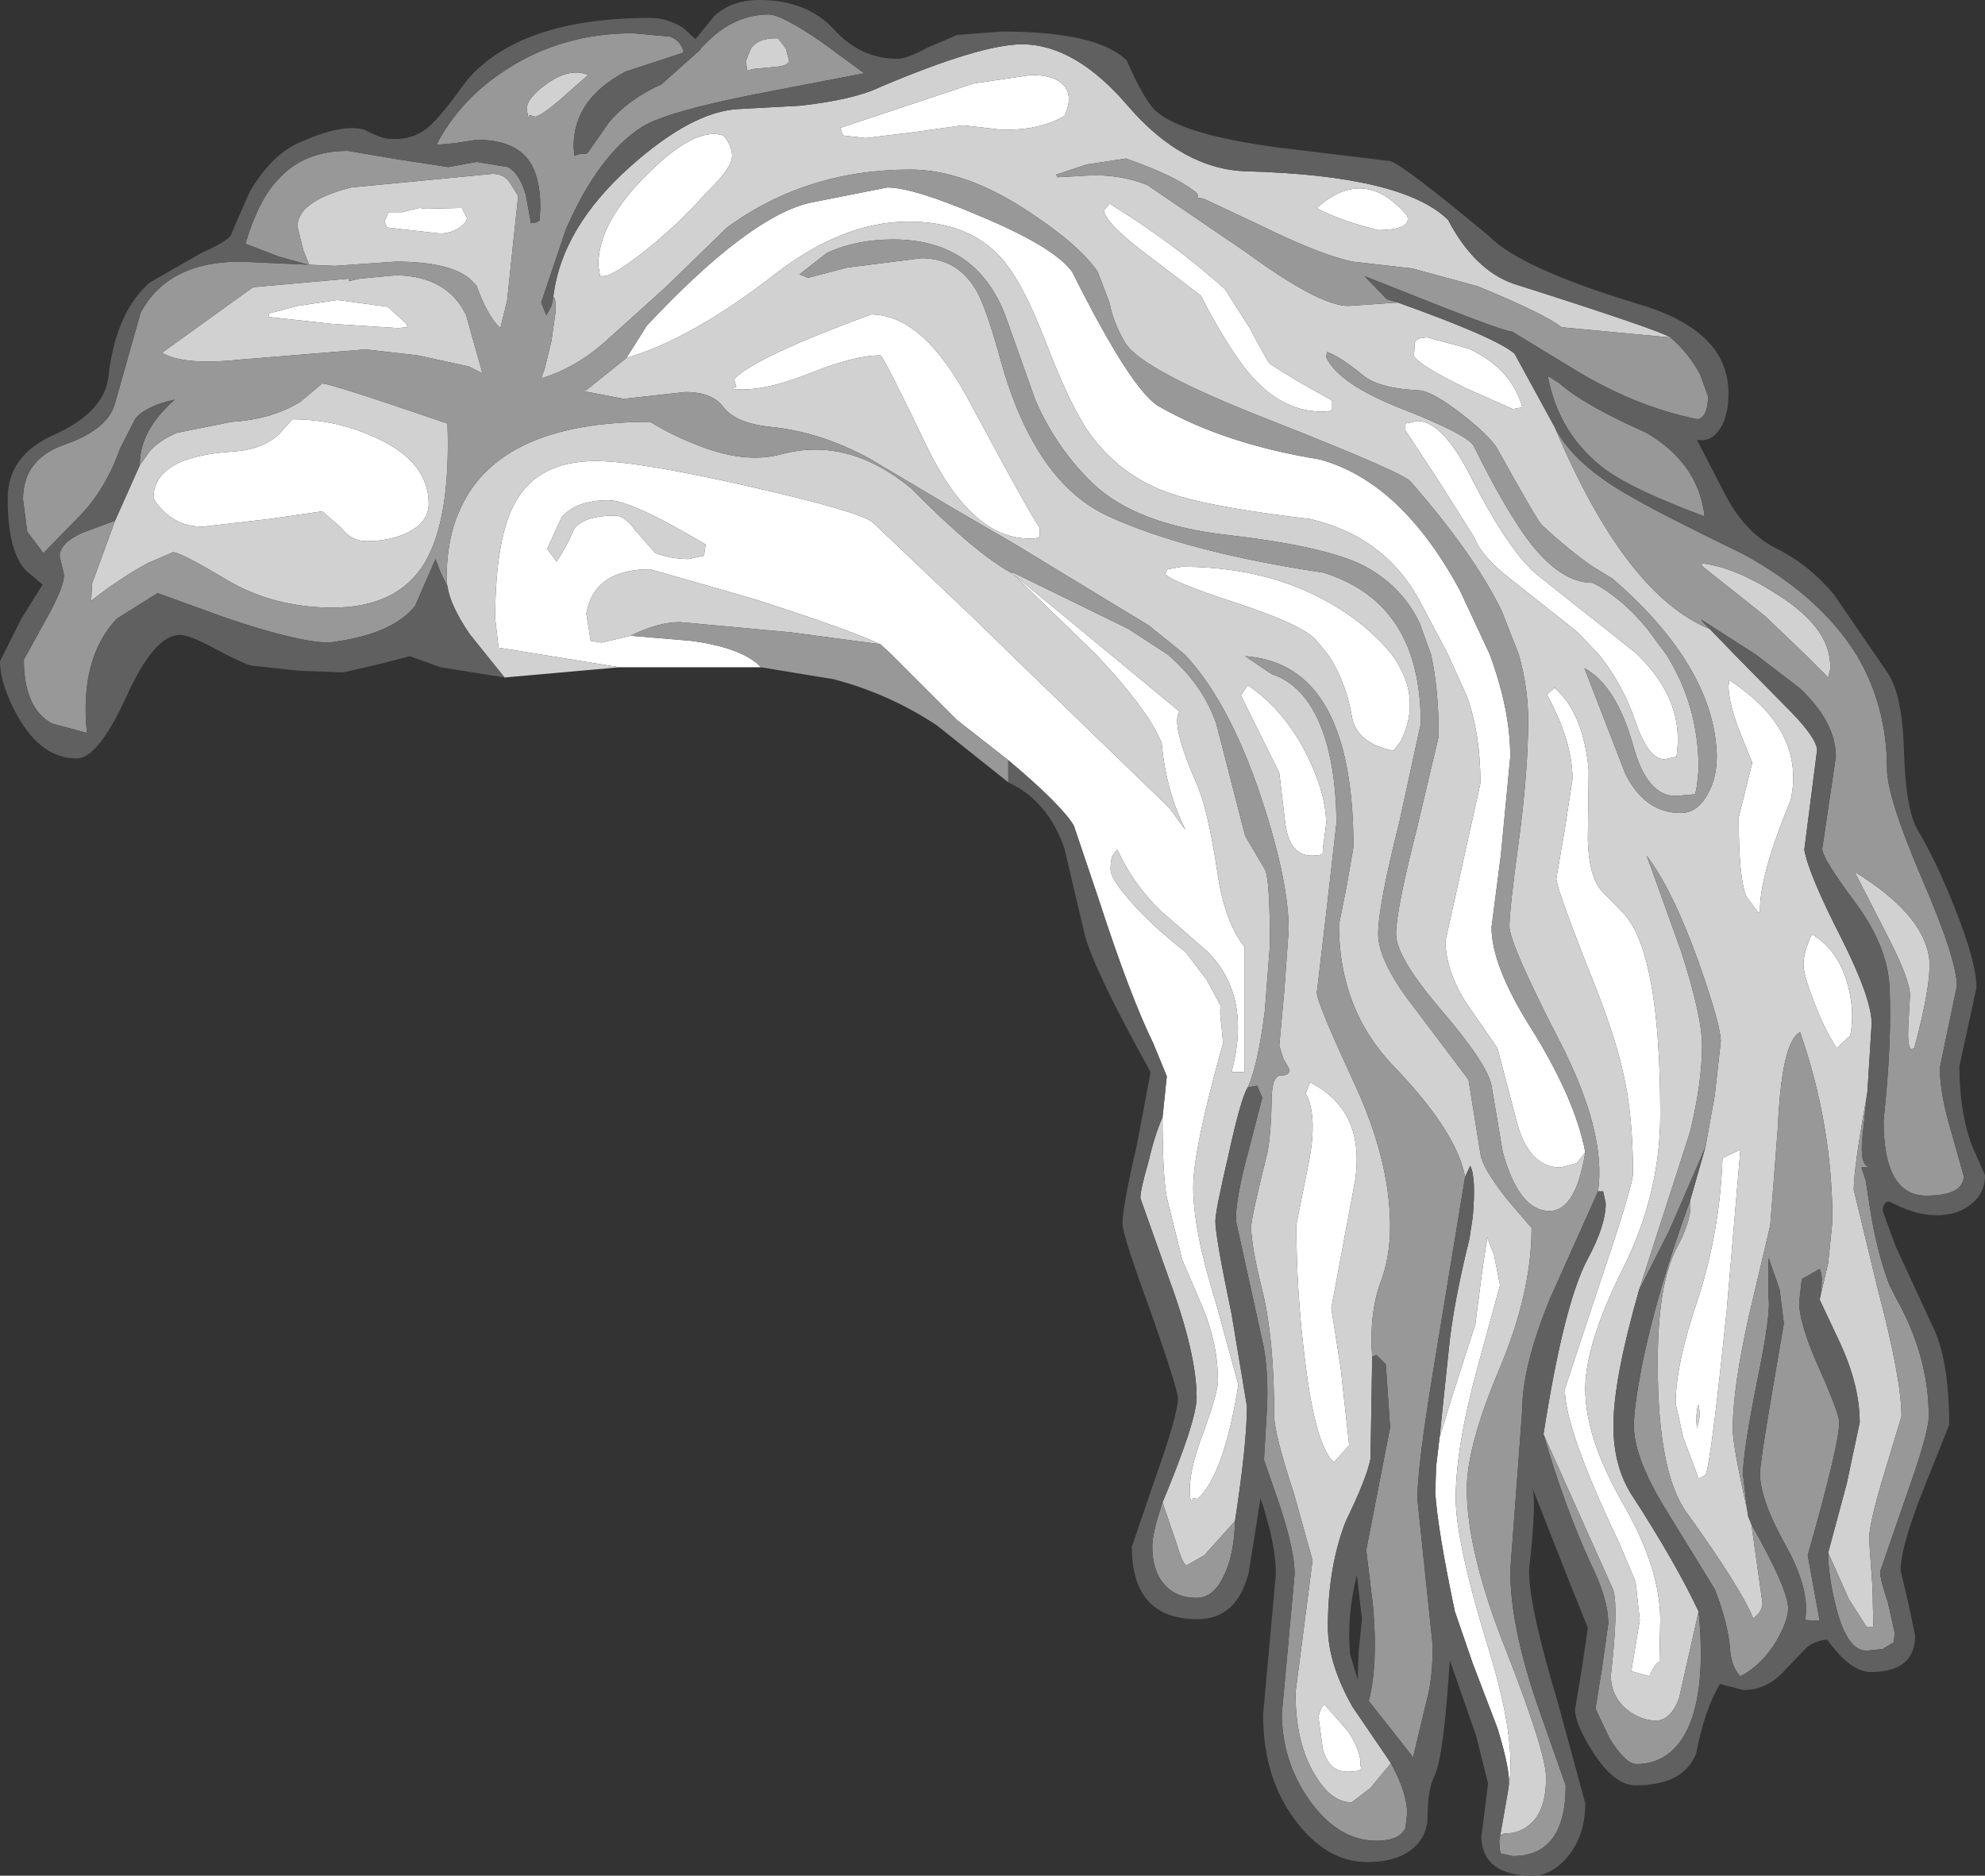 <?xml version="1.0" encoding="UTF-8" standalone="no"?>
<svg xmlns:ffdec="https://www.free-decompiler.com/flash" xmlns:xlink="http://www.w3.org/1999/xlink" ffdec:objectType="shape" height="110.05px" width="116.45px" xmlns="http://www.w3.org/2000/svg">
  <rect width="100%" height="100%" fill="#333333" stroke="none"/>
  <g transform="matrix(1.0, 0.0, 0.0, 1.0, 58.9, 65.0)">
    <path d="M-14.25 -25.85 L-22.55 -25.85 -29.65 -27.0 -29.85 -28.7 Q-29.85 -33.55 -28.6 -35.65 -27.25 -37.95 -23.95 -37.95 -21.5 -37.95 -14.9 -36.45 -8.5 -35.0 -7.7 -34.35 L-1.8 -28.75 0.4 -26.6 9.7 -17.6 10.65 -16.3 Q9.5 -18.6 9.25 -21.4 8.5 -23.3 5.4 -26.6 L0.5 -31.35 6.25 -26.6 10.3 -23.25 Q9.75 -22.55 11.35 -18.9 11.95 -17.5 12.5 -13.95 12.9 -11.0 14.1 -9.45 L14.1 -2.1 13.35 -2.1 Q14.55 -6.6 11.9 -9.2 L9.2 -11.55 Q7.55 -13.15 6.65 -15.15 L6.4 -14.85 Q6.25 -14.6 6.25 -14.0 6.25 -13.45 7.4 -12.15 8.65 -10.7 10.65 -9.15 L11.9 -7.5 12.7 -6.0 Q12.65 -5.45 12.75 -4.9 L12.85 -3.8 Q11.1 2.45 11.1 4.65 11.1 7.2 12.45 11.5 L13.75 16.25 Q12.9 21.55 11.35 22.95 L11.1 22.9 Q10.9 23.35 10.9 22.35 10.9 21.1 11.75 18.9 12.55 16.65 12.55 16.05 12.55 13.85 11.65 11.7 L10.45 8.9 9.55 5.25 Q9.3 3.95 9.3 0.55 L9.55 -1.85 8.75 -3.8 Q7.4 -6.55 5.55 -12.25 L4.1 -16.55 Q3.4 -17.75 0.25 -20.4 L-2.75 -22.75 -6.6 -26.6 -7.25 -27.2 Q-9.2 -28.1 -14.65 -29.85 L-20.75 -31.6 Q-24.05 -31.6 -24.5 -29.0 L-24.25 -27.4 -23.6 -27.3 -21.9 -27.7 -18.35 -27.4 Q-15.35 -27.0 -14.25 -25.85 M29.6 39.85 Q29.75 39.0 28.95 36.4 L27.5 32.6 26.45 29.55 Q25.45 24.8 25.3 22.6 L25.35 21.05 25.55 19.35 26.3 16.9 27.65 12.7 28.05 9.6 28.35 7.6 28.75 8.65 29.1 10.4 27.8 15.15 Q26.5 19.9 26.5 22.9 26.5 25.45 28.4 31.65 30.1 37.15 29.6 39.85 M-2.4 -57.65 L-5.25 -57.25 -8.1 -56.9 -9.45 -57.05 -9.6 -57.5 -1.8 -60.1 1.6 -60.6 Q2.9 -60.6 3.45 -60.05 4.1 -59.4 3.55 -58.2 2.0 -57.3 -0.25 -57.4 L-2.4 -57.65 M19.25 -41.5 L19.25 -41.0 Q19.25 -40.85 18.65 -40.85 15.9 -40.85 13.8 -43.85 12.7 -45.4 11.55 -47.65 L8.4 -50.05 Q6.0 -51.85 5.85 -52.65 L6.2 -53.05 Q10.0 -50.7 12.95 -48.05 L14.45 -45.7 Q15.45 -43.8 15.6 -43.65 L17.2 -42.65 19.25 -41.5 M23.65 -52.35 Q23.95 -51.5 21.9 -51.5 L20.35 -51.95 Q18.9 -52.45 18.35 -52.8 21.15 -55.3 23.65 -52.35 M30.35 -41.3 L30.4 -41.1 29.85 -41.0 27.15 -42.2 Q24.45 -43.5 24.05 -44.1 L24.1 -44.9 Q24.2 -45.2 24.85 -45.2 L27.25 -44.55 Q29.65 -43.45 30.35 -41.3 M39.5 -21.0 L39.45 -20.6 38.75 -20.45 Q37.8 -20.45 37.05 -22.65 36.3 -24.85 34.9 -26.6 L33.6 -27.95 29.75 -31.0 Q28.0 -32.35 27.6 -33.45 L25.55 -36.7 23.55 -39.75 23.55 -40.15 24.25 -40.3 Q25.75 -40.3 27.45 -36.9 29.6 -32.7 31.25 -31.3 L37.05 -26.7 37.15 -26.6 Q39.8 -24.05 39.5 -21.0 M23.3 -21.55 L22.85 -20.95 Q20.65 -21.4 20.4 -23.0 20.05 -25.05 19.0 -26.6 L18.3 -27.45 Q17.5 -28.35 13.55 -29.65 9.7 -30.9 9.45 -31.35 L9.6 -31.6 10.45 -31.75 Q16.55 -31.75 20.8 -28.5 22.0 -27.55 22.75 -26.6 24.55 -24.15 23.3 -21.55 M34.1 2.6 L33.6 3.25 32.65 3.5 Q30.75 3.5 30.05 0.7 L28.95 -3.5 27.05 -6.25 Q25.9 -8.15 25.9 -9.8 L27.95 -19.05 Q27.95 -21.95 27.15 -24.15 L26.05 -26.6 24.3 -29.9 Q22.25 -33.55 17.95 -34.55 12.85 -35.15 10.4 -35.85 7.0 -36.8 5.0 -39.6 3.9 -41.15 2.4 -45.05 1.05 -48.55 -0.2 -49.9 -2.1 -52.0 -5.6 -52.0 -9.45 -52.0 -13.45 -48.9 -18.35 -45.1 -22.15 -44.0 L-20.95 -45.9 Q-15.0 -52.25 -11.4 -53.1 L-6.85 -54.0 Q-5.3 -54.0 -1.35 -52.3 2.95 -50.5 4.0 -49.05 7.5 -42.05 9.1 -41.15 12.95 -38.95 18.5 -38.05 23.3 -36.75 26.75 -30.35 L28.5 -26.6 Q29.7 -23.35 29.7 -20.6 L29.15 -14.85 28.6 -10.6 Q28.6 -8.35 30.9 -4.7 33.5 -0.55 34.1 2.6 M2.1 -34.05 L2.1 -33.55 Q2.1 -33.4 1.5 -33.4 -1.9 -33.4 -4.5 -38.75 -7.1 -44.15 -7.25 -44.15 -8.75 -44.15 -11.25 -43.15 -13.75 -42.15 -15.3 -42.15 -16.3 -42.15 -15.7 -42.3 L-15.85 -42.75 Q-14.6 -44.05 -7.8 -46.55 -4.7 -46.55 -1.95 -41.3 1.75 -34.4 2.1 -34.05 M18.9 -16.65 L18.7 -15.15 18.7 -14.95 Q18.65 -14.8 18.05 -14.8 16.75 -14.8 16.5 -16.7 L16.15 -19.65 13.9 -24.2 14.3 -24.8 Q16.45 -23.35 17.8 -20.65 18.9 -18.4 18.9 -16.65 M19.2 11.75 L19.75 15.25 20.25 19.8 19.35 20.8 Q18.25 19.8 17.65 14.75 17.15 10.8 17.15 6.85 L17.9 3.1 Q18.4 0.45 17.7 -0.85 L17.95 -1.5 Q21.2 0.15 20.6 4.25 L19.2 11.75 M38.5 0.4 Q38.5 5.05 36.3 9.45 34.1 13.85 34.1 16.5 34.1 19.35 36.3 23.2 38.5 27.0 38.5 30.05 L38.45 32.5 Q38.4 32.5 38.3 32.6 38.1 32.8 37.85 33.35 L36.8 33.05 37.3 30.05 37.05 27.8 36.1 25.55 Q32.9 18.85 32.9 16.5 L34.9 10.45 Q36.9 4.55 36.9 3.85 36.9 0.35 36.3 -2.15 35.8 -4.45 34.2 -8.35 32.4 -12.95 32.4 -13.45 L32.9 -16.35 33.35 -19.3 Q33.35 -21.5 31.85 -24.25 L32.3 -24.65 Q34.0 -23.15 34.3 -19.8 L34.25 -15.75 Q34.3 -13.7 35.0 -12.8 L36.45 -11.3 Q38.5 -8.85 38.5 0.4 M44.35 -11.5 L44.25 -11.45 43.55 -12.4 Q43.1 -13.45 43.1 -17.05 L43.5 -18.65 43.9 -20.25 43.25 -21.85 Q42.55 -23.55 42.5 -24.7 L42.55 -25.1 Q47.05 -22.15 46.15 -18.05 44.3 -13.6 44.35 -11.5 M49.65 -4.25 L48.85 -3.5 Q48.1 -4.65 47.45 -6.4 46.9 -7.85 46.9 -8.4 46.9 -9.1 47.35 -10.1 L47.45 -10.15 Q48.8 -9.35 49.4 -7.55 49.95 -5.85 49.65 -4.25 M-33.9 -52.75 L-31.8 -52.8 -31.5 -52.2 Q-31.55 -51.9 -31.95 -51.65 -32.45 -51.3 -33.1 -51.3 L-36.2 -51.65 -36.35 -52.0 -36.1 -52.55 -35.3 -52.55 -34.3 -52.8 -33.9 -52.75 M-23.5 -48.8 L-23.7 -48.8 -23.8 -49.45 Q-23.8 -51.95 -20.9 -54.8 -18.1 -57.6 -16.45 -57.05 -15.8 -56.25 -16.0 -55.55 -16.25 -54.85 -17.55 -53.6 -18.9 -52.05 -20.85 -50.45 -22.9 -48.8 -23.5 -48.8 M-35.05 -46.0 L-35.0 -45.8 -35.55 -45.75 -39.45 -46.0 -43.1 -46.4 -43.15 -46.6 -41.45 -47.05 -39.1 -47.4 -36.15 -47.0 -35.05 -46.0 M-49.9 -35.75 Q-49.9 -38.2 -45.3 -38.5 -43.55 -38.6 -42.55 -39.5 L-41.75 -40.4 Q-39.1 -40.4 -36.7 -39.25 -33.75 -37.85 -33.75 -35.45 -33.75 -34.4 -34.9 -33.8 -35.95 -33.25 -37.4 -33.25 -38.3 -33.25 -38.9 -34.05 L-40.0 -35.0 -43.1 -34.55 -47.0 -34.1 Q-48.85 -34.1 -49.9 -35.75 M-17.5 -33.05 Q-21.85 -35.65 -23.2 -35.65 -25.1 -35.65 -25.95 -34.65 L-26.8 -32.8 -26.25 -32.05 Q-25.7 -32.85 -25.2 -34.0 -24.6 -34.75 -22.8 -34.75 -22.25 -34.75 -21.6 -33.85 L-20.45 -32.55 Q-19.5 -32.2 -18.5 -32.2 L-17.6 -32.4 -17.5 -33.05 M41.15 21.55 L40.75 21.75 39.85 19.35 39.4 17.35 Q39.4 15.05 40.7 11.25 42.0 7.25 42.15 2.95 L43.2 2.45 42.4 11.85 Q41.45 21.05 41.15 21.55 M40.75 17.45 L40.7 17.45 40.6 18.2 40.65 18.8 Q40.9 18.15 40.75 17.45 M20.9 38.6 Q21.15 38.95 20.15 38.95 19.05 38.95 18.7 37.6 L18.45 35.75 Q18.55 35.2 18.8 35.0 L20.2 36.6 Q21.0 37.85 20.9 38.6" fill="#ffffff" fill-rule="evenodd" stroke="none"/>
    <path d="M-22.55 -25.85 L-29.3 -25.25 -31.35 -27.8 Q-32.5 -29.5 -32.65 -30.6 L-32.7 -30.8 -32.7 -31.0 Q-32.7 -33.0 -32.15 -34.55 L-31.85 -35.25 Q-29.5 -40.25 -20.75 -40.25 -19.65 -39.55 -18.15 -38.95 -15.25 -37.75 -13.05 -38.35 -9.15 -39.4 -5.45 -36.35 -1.65 -32.5 0.5 -31.35 L0.45 -31.45 7.3 -28.1 9.6 -26.6 Q11.65 -24.85 12.45 -22.55 L14.15 -15.95 15.3 -14.0 Q15.6 -13.5 15.6 -9.55 L15.3 -5.7 Q14.9 -2.5 14.3 -1.2 13.9 -0.6 13.15 2.85 12.4 6.05 12.4 6.65 12.4 7.55 13.35 12.1 L14.25 17.5 Q14.25 19.7 13.55 24.25 L11.75 26.25 10.7 26.85 Q10.45 26.7 10.1 25.5 L9.3 23.15 Q11.3 18.35 11.3 17.0 11.3 14.4 9.65 9.95 L8.0 5.3 Q8.0 4.8 8.45 3.25 8.85 1.55 9.3 0.55 9.3 3.95 9.55 5.25 L10.45 8.9 11.65 11.7 Q12.55 13.85 12.55 16.05 12.55 16.65 11.75 18.9 10.9 21.1 10.9 22.35 10.9 23.35 11.1 22.9 L11.35 22.95 Q12.9 21.55 13.75 16.25 L12.45 11.5 Q11.1 7.2 11.1 4.65 11.1 2.45 12.85 -3.8 L12.75 -4.9 Q12.65 -5.45 12.7 -6.0 L11.9 -7.5 10.65 -9.15 Q8.65 -10.7 7.4 -12.15 6.25 -13.45 6.25 -14.0 6.25 -14.6 6.4 -14.85 L6.65 -15.15 Q7.55 -13.15 9.2 -11.55 L11.9 -9.2 Q14.55 -6.6 13.35 -2.1 L14.1 -2.1 14.1 -9.45 Q12.9 -11.0 12.5 -13.95 11.95 -17.5 11.35 -18.9 9.75 -22.55 10.3 -23.25 L6.25 -26.6 0.5 -31.35 5.4 -26.6 Q8.5 -23.3 9.25 -21.4 9.5 -18.6 10.65 -16.3 L9.7 -17.6 0.4 -26.6 -1.8 -28.75 -7.7 -34.35 Q-8.5 -35.0 -14.9 -36.45 -21.5 -37.95 -23.95 -37.95 -27.25 -37.95 -28.6 -35.65 -29.85 -33.55 -29.85 -28.7 L-29.65 -27.0 -22.55 -25.85 M-52.15 -34.45 L-50.7 -37.7 -50.1 -38.55 Q-49.6 -39.1 -48.75 -39.5 L-48.55 -39.6 -45.3 -40.25 Q-42.9 -40.4 -41.25 -41.45 L-40.0 -42.5 Q-39.5 -42.5 -32.65 -40.15 -32.45 -34.55 -34.0 -31.95 -35.6 -29.35 -39.4 -29.35 -42.8 -29.35 -45.55 -30.95 -48.3 -32.6 -48.75 -32.6 L-50.25 -31.95 Q-51.9 -31.05 -53.55 -29.75 L-53.5 -30.75 -52.15 -34.45 M-39.25 -49.4 L-40.75 -49.45 -41.1 -50.3 -41.45 -51.7 Q-41.45 -53.2 -38.3 -54.0 L-30.0 -54.8 Q-29.35 -54.8 -29.0 -54.3 L-28.5 -53.5 -28.8 -50.7 -29.15 -47.35 -29.55 -45.75 Q-30.3 -46.45 -30.95 -48.25 L-31.35 -48.65 Q-32.55 -49.65 -35.7 -49.65 L-39.25 -49.4 M-26.45 -47.5 Q-26.0 -51.6 -21.9 -55.25 -18.3 -58.45 -15.6 -58.6 L-11.95 -58.8 Q-8.8 -59.15 -7.25 -59.9 -1.35 -62.4 1.05 -62.4 4.2 -62.4 7.3 -58.75 10.5 -55.05 14.25 -54.95 23.4 -54.7 26.05 -52.1 27.6 -49.15 29.9 -48.35 38.4 -45.65 39.1 -45.2 L32.7 -45.8 Q31.8 -46.55 27.8 -48.2 L23.95 -49.25 20.45 -49.65 Q18.55 -50.05 15.1 -51.75 L11.7 -53.35 11.3 -53.4 Q11.5 -53.55 11.15 -53.8 10.0 -54.7 7.15 -55.7 L4.85 -55.35 3.05 -54.75 3.15 -54.6 4.9 -54.7 Q6.75 -54.8 8.4 -54.15 L14.2 -50.2 Q18.5 -47.05 20.2 -47.05 L23.1 -47.25 Q28.85 -45.2 29.95 -44.25 L32.3 -39.95 Q36.45 -30.1 41.4 -28.1 L42.85 -26.6 46.2 -23.2 Q47.65 -21.7 47.7 -21.0 L46.95 -15.15 Q47.2 -13.7 49.15 -9.9 50.9 -6.4 50.9 -4.95 L50.65 -0.9 Q49.85 3.5 49.85 4.8 L51.25 10.6 Q52.65 15.9 52.65 18.1 L51.7 21.25 Q50.75 24.35 50.75 25.3 L50.95 28.15 51.0 30.45 50.6 30.45 49.55 28.8 48.35 26.1 49.45 22.0 50.2 18.45 Q50.2 16.3 49.05 13.8 L47.85 11.25 48.35 9.1 48.6 6.65 Q48.6 1.0 46.7 -4.45 L46.5 -4.3 Q45.6 -3.4 45.4 1.1 L44.95 6.9 43.7 12.2 Q42.75 16.45 42.75 18.85 42.75 19.8 43.6 23.6 L43.65 23.95 43.85 24.45 44.5 29.1 Q44.45 29.6 43.95 29.95 43.25 28.2 40.05 23.75 38.35 21.4 38.35 15.0 38.35 10.35 39.45 8.25 40.4 6.5 40.25 5.45 L41.15 2.3 41.7 -0.75 42.05 -3.9 Q42.05 -4.85 40.75 -8.55 39.2 -12.85 37.7 -14.8 L38.1 -13.7 39.7 -9.25 Q40.95 -5.4 40.95 -3.65 40.95 -1.5 40.25 1.4 L37.25 10.7 Q35.75 15.95 35.75 18.65 35.75 21.05 36.85 22.75 39.35 26.6 40.75 29.55 L39.6 34.65 Q39.1 35.95 38.25 35.95 37.4 35.95 36.6 35.35 35.6 34.55 35.6 33.3 36.05 29.45 35.75 28.3 L31.65 19.15 Q32.85 11.45 34.25 8.85 35.3 6.9 35.3 5.6 L35.15 4.9 34.85 4.9 Q35.35 1.4 32.55 -4.0 29.65 -9.65 29.65 -10.65 29.65 -11.6 30.2 -15.65 30.75 -19.75 30.75 -22.75 30.75 -24.65 30.2 -26.6 L29.2 -29.15 Q27.6 -32.45 23.85 -36.75 23.35 -37.3 15.6 -40.35 8.05 -43.3 7.1 -44.9 6.4 -46.1 6.2 -47.2 L5.5 -49.05 Q4.45 -50.6 1.5 -52.55 -2.25 -55.05 -5.5 -55.05 -11.6 -55.05 -16.25 -51.65 L-19.85 -48.15 -23.4 -44.95 Q-25.15 -43.4 -27.15 -42.8 L-26.95 -43.35 -26.55 -45.0 -26.3 -46.75 Q-26.3 -47.75 -26.45 -47.5 M29.1 42.75 L29.6 39.9 29.6 39.85 Q30.1 37.15 28.4 31.65 26.5 25.45 26.5 22.9 26.5 19.9 27.8 15.15 L29.1 10.4 28.75 8.65 28.35 7.6 28.05 9.6 27.65 12.7 26.3 16.9 25.55 19.35 26.1 14.1 Q26.35 11.55 27.3 7.7 L27.5 6.4 Q27.7 4.05 27.35 3.4 L27.05 4.05 Q26.55 1.4 22.9 -2.4 19.65 -5.75 19.65 -10.75 L20.1 -13.0 20.5 -15.3 Q20.5 -26.05 14.15 -26.5 L15.7 -25.45 Q18.0 -24.7 18.95 -21.3 19.5 -19.25 19.5 -16.7 L18.95 -11.85 18.35 -6.75 Q18.35 -6.2 20.5 -1.55 22.65 3.05 22.65 6.95 22.65 8.75 22.1 10.2 21.55 11.65 21.55 13.8 L21.6 14.6 21.5 20.6 Q21.25 21.8 20.05 24.25 19.0 26.95 19.0 30.45 19.0 32.6 20.45 35.15 L22.7 38.45 21.5 39.9 20.4 40.75 Q19.2 40.75 18.25 39.15 17.1 37.3 17.1 34.3 L17.6 30.45 18.1 26.55 17.0 22.6 Q15.85 19.1 15.85 18.05 15.85 13.7 15.2 10.9 14.5 8.1 14.5 7.0 14.5 6.45 15.4 2.85 15.65 1.9 15.7 -0.4 15.7 -1.9 16.25 -1.9 16.85 -1.9 16.7 -2.35 L16.4 -2.85 16.15 -3.65 16.45 -6.95 16.7 -10.45 Q16.7 -13.55 14.85 -18.9 13.05 -24.0 10.6 -26.6 L8.5 -28.3 0.6 -33.1 -3.1 -35.25 -7.9 -38.1 Q-10.75 -39.65 -13.65 -39.95 -15.7 -40.15 -16.45 -41.1 -17.1 -42.0 -18.7 -42.0 L-22.3 -41.6 -24.65 -42.05 -24.45 -42.15 -22.15 -44.0 Q-18.35 -45.1 -13.45 -48.9 -9.45 -52.0 -5.6 -52.0 -2.1 -52.0 -0.2 -49.9 1.05 -48.55 2.4 -45.05 3.9 -41.15 5.0 -39.6 7.0 -36.8 10.4 -35.85 12.85 -35.15 17.95 -34.55 22.25 -33.55 24.3 -29.9 L26.05 -26.6 27.15 -24.15 Q27.95 -21.95 27.95 -19.05 L25.9 -9.8 Q25.9 -8.15 27.05 -6.25 L28.95 -3.5 30.05 0.7 Q30.75 3.5 32.65 3.5 L33.6 3.25 34.1 2.6 Q33.55 6.05 32.0 6.05 30.2 6.05 29.25 2.55 L28.6 -1.3 Q28.35 -2.6 25.6 -5.8 23.0 -8.85 23.0 -10.2 23.0 -11.6 24.25 -16.5 L25.5 -21.8 Q25.5 -24.6 25.05 -26.6 L24.4 -28.4 Q23.45 -30.45 21.4 -31.65 19.25 -32.9 13.2 -33.6 7.8 -34.2 5.25 -36.6 3.1 -38.65 1.85 -41.5 L0.2 -46.15 Q-1.45 -50.95 -6.5 -50.95 -8.7 -50.95 -10.4 -50.15 L-12.0 -48.9 -11.5 -48.7 -9.2 -49.3 -4.85 -49.85 Q-2.75 -49.85 -1.65 -48.0 -1.05 -47.0 -0.15 -43.7 1.85 -36.65 6.15 -34.7 10.75 -32.6 18.75 -31.4 22.6 -30.2 23.85 -26.6 24.45 -24.85 24.45 -22.55 L23.2 -16.8 Q21.95 -11.85 21.95 -10.2 21.95 -8.55 24.2 -5.7 L27.25 -1.65 27.95 2.7 Q28.05 3.5 29.5 5.35 L30.95 7.05 Q30.95 10.85 29.05 15.35 27.15 19.85 27.15 22.35 27.15 26.1 29.5 31.95 31.8 37.85 31.8 39.3 31.8 41.15 30.95 41.95 30.35 42.5 29.7 42.55 29.15 42.55 29.1 42.75 M-2.4 -57.65 L-0.25 -57.4 Q2.0 -57.3 3.55 -58.2 4.1 -59.4 3.45 -60.05 2.9 -60.6 1.6 -60.6 L-1.8 -60.1 -9.6 -57.5 -9.45 -57.05 -8.1 -56.9 -5.25 -57.25 -2.4 -57.65 M23.65 -52.35 Q21.15 -55.3 18.35 -52.8 18.9 -52.45 20.35 -51.95 L21.9 -51.5 Q23.95 -51.5 23.65 -52.35 M19.25 -41.5 L17.2 -42.65 15.6 -43.65 Q15.45 -43.8 14.45 -45.7 L12.95 -48.05 Q10.0 -50.7 6.2 -53.05 L5.85 -52.65 Q6.0 -51.85 8.4 -50.05 L11.55 -47.65 Q12.7 -45.4 13.8 -43.85 15.9 -40.85 18.65 -40.85 19.25 -40.85 19.25 -41.0 L19.25 -41.5 M39.5 -21.0 Q39.8 -24.05 37.15 -26.6 L37.05 -26.7 31.25 -31.3 Q29.6 -32.7 27.45 -36.9 25.75 -40.3 24.25 -40.3 L23.55 -40.15 23.55 -39.75 25.55 -36.7 27.6 -33.45 Q28.0 -32.35 29.75 -31.0 L33.6 -27.95 34.9 -26.6 Q36.3 -24.85 37.05 -22.65 37.8 -20.45 38.75 -20.45 L39.45 -20.6 39.5 -21.0 M30.35 -41.3 Q29.65 -43.45 27.25 -44.55 L24.85 -45.2 Q24.2 -45.2 24.1 -44.9 L24.05 -44.1 Q24.45 -43.5 27.15 -42.2 L29.85 -41.0 30.4 -41.1 30.35 -41.3 M39.7 -17.3 Q40.7 -17.3 41.3 -18.45 42.0 -19.7 41.75 -21.55 41.45 -24.05 39.75 -26.6 38.25 -28.85 35.7 -31.05 L34.55 -31.75 Q33.1 -32.75 31.55 -34.2 31.25 -34.5 28.9 -38.75 28.35 -39.55 26.8 -40.75 25.1 -42.05 24.35 -42.1 22.05 -42.2 21.1 -42.95 19.7 -44.1 18.95 -44.35 L18.9 -44.05 Q19.6 -42.5 23.25 -41.05 27.1 -39.55 27.55 -38.85 28.9 -36.1 30.1 -34.25 32.3 -30.8 34.55 -30.8 36.2 -29.95 37.7 -28.15 L38.85 -26.6 Q40.75 -23.6 40.75 -19.85 L40.65 -18.9 40.55 -18.4 39.4 -18.3 Q37.7 -18.3 36.9 -21.3 35.9 -24.8 34.05 -25.8 L36.45 -19.6 Q37.6 -17.3 39.7 -17.3 M23.3 -21.55 Q24.55 -24.15 22.75 -26.6 22.0 -27.55 20.8 -28.5 16.55 -31.75 10.45 -31.75 L9.6 -31.6 9.45 -31.35 Q9.7 -30.9 13.55 -29.65 17.5 -28.35 18.3 -27.45 L19.0 -26.6 Q20.05 -25.05 20.4 -23.0 20.65 -21.4 22.85 -20.95 L23.3 -21.55 M2.1 -34.05 Q1.75 -34.4 -1.95 -41.3 -4.7 -46.55 -7.8 -46.55 -14.6 -44.05 -15.85 -42.75 L-15.7 -42.3 Q-16.3 -42.15 -15.3 -42.15 -13.75 -42.15 -11.25 -43.15 -8.75 -44.15 -7.25 -44.15 -7.1 -44.15 -4.5 -38.75 -1.9 -33.4 1.5 -33.4 2.1 -33.4 2.1 -33.55 L2.1 -34.05 M38.5 0.4 Q38.5 -8.85 36.45 -11.3 L35.0 -12.8 Q34.3 -13.7 34.25 -15.75 L34.3 -19.8 Q34.0 -23.15 32.3 -24.65 L31.85 -24.25 Q33.35 -21.5 33.35 -19.3 L32.9 -16.35 32.4 -13.45 Q32.4 -12.95 34.2 -8.35 35.8 -4.45 36.3 -2.15 36.9 0.35 36.9 3.85 36.9 4.55 34.9 10.45 L32.9 16.5 Q32.9 18.85 36.1 25.55 L37.05 27.8 37.3 30.05 36.8 33.05 37.85 33.35 Q38.1 32.8 38.3 32.6 38.4 32.5 38.45 32.5 L38.5 30.05 Q38.5 27.0 36.3 23.2 34.1 19.35 34.1 16.5 34.1 13.85 36.3 9.45 38.5 5.05 38.5 0.4 M19.2 11.75 L20.6 4.25 Q21.2 0.15 17.95 -1.5 L17.7 -0.85 Q18.4 0.45 17.9 3.1 L17.15 6.85 Q17.15 10.8 17.65 14.75 18.25 19.8 19.35 20.8 L20.25 19.8 19.75 15.25 19.2 11.75 M18.9 -16.65 Q18.9 -18.4 17.8 -20.65 16.45 -23.35 14.3 -24.8 L13.9 -24.2 16.15 -19.65 16.5 -16.7 Q16.75 -14.8 18.05 -14.8 18.65 -14.8 18.7 -14.95 L18.7 -15.15 18.9 -16.65 M48.5 -25.85 L48.35 -25.25 48.2 -25.4 47.0 -26.6 44.65 -28.85 41.0 -31.75 40.9 -31.95 Q42.85 -31.75 45.4 -30.1 48.0 -28.45 48.4 -26.6 L48.5 -25.85 M49.65 -4.25 Q49.95 -5.85 49.4 -7.55 48.8 -9.35 47.45 -10.15 L47.35 -10.1 Q46.9 -9.1 46.9 -8.4 46.9 -7.85 47.45 -6.4 48.1 -4.65 48.85 -3.5 L49.65 -4.25 M44.35 -11.5 Q44.3 -13.6 46.15 -18.05 47.05 -22.15 42.55 -25.1 L42.5 -24.7 Q42.55 -23.55 43.25 -21.85 L43.9 -20.25 43.5 -18.65 43.1 -17.05 Q43.1 -13.45 43.55 -12.4 L44.25 -11.45 44.35 -11.5 M53.4 -3.5 L53.2 -3.45 Q53.0 -3.65 53.05 -4.75 L53.15 -6.6 Q53.15 -7.5 51.9 -9.95 L49.9 -13.85 Q53.8 -11.45 54.25 -8.95 54.5 -7.6 53.4 -3.5 M-33.9 -52.75 L-34.3 -52.8 -35.3 -52.55 -36.1 -52.55 -36.35 -52.0 -36.2 -51.65 -33.1 -51.3 Q-32.45 -51.3 -31.95 -51.65 -31.55 -51.9 -31.5 -52.2 L-31.8 -52.8 -33.9 -52.75 M-24.4 -60.6 L-26.1 -59.1 Q-27.1 -58.25 -27.5 -58.15 L-27.85 -58.25 -27.9 -58.05 -28.0 -58.6 Q-28.0 -59.25 -26.8 -60.1 -25.45 -61.05 -24.4 -60.6 M-12.6 -61.4 Q-12.75 -61.15 -13.2 -61.1 L-14.75 -60.95 -15.05 -60.85 -15.15 -61.4 -14.85 -62.15 Q-14.4 -62.8 -13.25 -62.75 L-12.8 -62.15 -12.6 -61.4 M-35.05 -46.0 L-36.15 -47.0 -39.1 -47.4 -41.45 -47.05 -43.15 -46.6 -43.1 -46.4 -39.45 -46.0 -35.55 -45.75 -35.0 -45.8 -35.05 -46.0 M-23.5 -48.8 Q-22.9 -48.8 -20.85 -50.45 -18.9 -52.05 -17.55 -53.6 -16.25 -54.85 -16.0 -55.55 -15.8 -56.25 -16.45 -57.05 -18.1 -57.6 -20.9 -54.8 -23.8 -51.95 -23.8 -49.45 L-23.7 -48.8 -23.5 -48.8 M-49.9 -35.75 Q-48.85 -34.1 -47.0 -34.1 L-43.1 -34.55 -40.0 -35.0 -38.9 -34.05 Q-38.3 -33.25 -37.4 -33.25 -35.95 -33.25 -34.9 -33.8 -33.75 -34.4 -33.75 -35.45 -33.75 -37.85 -36.7 -39.25 -39.1 -40.4 -41.75 -40.4 L-42.55 -39.5 Q-43.55 -38.6 -45.3 -38.5 -49.9 -38.2 -49.9 -35.75 M-38.45 -48.5 L-37.8 -48.65 -35.65 -48.85 Q-32.65 -48.8 -31.55 -46.5 L-30.6 -43.1 -31.4 -43.5 -34.4 -44.15 -37.45 -44.5 -44.85 -43.9 Q-48.1 -43.55 -49.4 -44.3 L-44.05 -48.15 -38.45 -48.65 -38.45 -48.5 M-7.25 -27.2 L-12.5 -27.9 -19.0 -28.5 Q-20.3 -28.5 -21.9 -27.7 L-23.6 -27.3 -24.25 -27.4 -24.5 -29.0 Q-24.05 -31.6 -20.75 -31.6 L-14.65 -29.85 Q-9.2 -28.1 -7.25 -27.2 M-17.5 -33.05 L-17.6 -32.4 -18.5 -32.2 Q-19.5 -32.2 -20.45 -32.55 L-21.6 -33.85 Q-22.25 -34.75 -22.8 -34.75 -24.6 -34.75 -25.2 -34.0 -25.7 -32.85 -26.25 -32.05 L-26.8 -32.8 -25.95 -34.65 Q-25.1 -35.65 -23.2 -35.65 -21.85 -35.65 -17.5 -33.05 M40.75 17.45 Q40.9 18.15 40.65 18.8 L40.6 18.2 40.7 17.45 40.75 17.45 M41.15 21.55 Q41.45 21.05 42.4 11.85 L43.2 2.45 42.15 2.95 Q42.0 7.25 40.7 11.25 39.4 15.05 39.4 17.35 L39.85 19.35 40.75 21.75 41.15 21.55 M20.9 38.6 Q21.0 37.85 20.2 36.6 L18.8 35.0 Q18.55 35.2 18.45 35.75 L18.7 37.6 Q19.05 38.95 20.15 38.95 21.15 38.95 20.9 38.6" fill="#d1d1d1" fill-rule="evenodd" stroke="none"/>
    <path d="M0.25 -19.1 L-3.95 -22.45 Q-6.75 -24.3 -10.0 -25.15 L-14.25 -25.85 Q-15.35 -27.0 -18.35 -27.4 L-21.9 -27.7 Q-20.3 -28.5 -19.0 -28.5 L-12.5 -27.9 -7.25 -27.2 -6.6 -26.6 -2.75 -22.75 0.25 -20.4 0.25 -19.1 M-32.65 -30.6 L-33.05 -31.4 -33.35 -32.2 -34.55 -29.45 Q-35.9 -27.75 -39.6 -27.3 -41.35 -27.3 -45.65 -28.75 L-49.65 -30.2 -52.05 -28.7 Q-54.25 -26.35 -53.8 -22.0 L-55.85 -22.55 Q-57.5 -23.45 -57.5 -26.3 L-55.9 -29.2 Q-55.1 -30.75 -55.15 -31.3 L-55.4 -32.35 Q-55.4 -33.15 -54.05 -33.75 L-52.15 -34.45 -53.5 -30.75 -53.55 -29.75 Q-51.9 -31.05 -50.25 -31.95 L-48.75 -32.6 Q-48.3 -32.6 -45.55 -30.95 -42.8 -29.35 -39.4 -29.35 -35.6 -29.35 -34.0 -31.95 -32.45 -34.55 -32.65 -40.15 -39.5 -42.5 -40.0 -42.5 L-41.25 -41.45 Q-42.9 -40.4 -45.3 -40.25 L-48.55 -39.6 -48.75 -39.5 Q-49.6 -39.1 -50.1 -38.55 L-50.7 -37.7 -50.7 -37.75 Q-50.7 -39.75 -48.65 -41.55 -50.3 -41.2 -50.95 -40.45 L-51.85 -38.7 Q-52.75 -36.15 -54.4 -34.55 L-56.35 -32.55 -57.3 -33.8 -57.55 -35.7 Q-57.55 -38.05 -55.15 -38.9 -52.55 -39.8 -52.15 -41.35 L-50.65 -46.65 Q-49.05 -49.65 -44.8 -49.65 L-39.25 -49.4 -35.7 -49.65 Q-32.55 -49.65 -31.35 -48.65 L-30.95 -48.25 Q-30.3 -46.45 -29.55 -45.75 L-29.15 -47.35 -28.8 -50.7 -28.5 -53.5 -29.0 -54.3 Q-29.35 -54.8 -30.0 -54.8 L-38.3 -54.0 Q-41.45 -53.2 -41.45 -51.7 L-41.1 -50.3 -40.75 -49.45 -42.55 -49.95 -44.5 -50.7 Q-43.75 -53.25 -42.6 -54.45 -41.1 -56.15 -38.5 -56.15 L-35.55 -55.65 -32.6 -55.2 -30.95 -55.5 -29.1 -55.2 Q-28.4 -54.8 -28.05 -53.55 L-27.75 -51.9 -27.45 -51.95 -27.25 -52.05 -27.2 -52.8 Q-27.2 -54.85 -28.05 -55.8 -28.95 -56.8 -30.95 -56.8 L-32.2 -56.6 -33.3 -56.5 Q-31.9 -59.2 -29.15 -60.95 -25.9 -63.05 -21.75 -63.05 L-19.6 -62.85 Q-19.0 -62.65 -18.8 -62.0 L-18.85 -61.9 -22.2 -60.8 Q-25.25 -59.2 -25.25 -56.4 L-25.2 -55.85 -24.95 -55.95 -24.45 -56.0 -23.15 -57.85 Q-22.0 -59.2 -20.1 -60.05 L-17.8 -62.1 -17.8 -62.15 -17.5 -62.45 Q-15.85 -64.15 -13.8 -64.15 -13.05 -64.15 -10.65 -62.5 L-8.2 -60.7 -14.45 -59.5 Q-19.8 -58.45 -21.25 -57.55 -23.8 -55.9 -25.7 -51.55 L-27.15 -47.25 -26.85 -46.5 -26.55 -47.05 -26.45 -47.5 Q-26.3 -47.75 -26.3 -46.75 L-26.55 -45.0 -26.95 -43.35 -27.15 -42.8 Q-25.15 -43.4 -23.4 -44.95 L-19.85 -48.15 -16.25 -51.65 Q-11.6 -55.05 -5.5 -55.05 -2.25 -55.05 1.5 -52.55 4.45 -50.6 5.5 -49.05 L6.2 -47.2 Q6.4 -46.1 7.1 -44.9 8.05 -43.3 15.6 -40.35 23.35 -37.3 23.85 -36.75 27.6 -32.45 29.2 -29.15 L30.2 -26.6 Q30.75 -24.65 30.75 -22.75 30.75 -19.75 30.2 -15.65 29.65 -11.6 29.65 -10.65 29.65 -9.65 32.55 -4.0 35.35 1.4 34.85 4.9 L32.05 11.15 Q30.4 15.15 30.4 17.75 L29.7 27.15 Q29.7 30.45 31.35 35.2 L32.95 39.75 Q32.95 43.9 29.85 43.9 L29.15 43.75 29.1 43.6 29.05 43.0 29.1 42.75 Q29.15 42.55 29.7 42.55 30.35 42.5 30.95 41.95 31.8 41.15 31.8 39.3 31.8 37.85 29.5 31.95 27.15 26.1 27.15 22.35 27.15 19.85 29.05 15.35 30.95 10.85 30.95 7.05 L29.5 5.35 Q28.05 3.5 27.95 2.7 L27.25 -1.65 24.2 -5.7 Q21.95 -8.55 21.95 -10.2 21.95 -11.85 23.2 -16.8 L24.45 -22.55 Q24.45 -24.85 23.85 -26.6 22.6 -30.2 18.75 -31.4 10.75 -32.6 6.15 -34.7 1.85 -36.65 -0.15 -43.7 -1.05 -47.0 -1.65 -48.0 -2.75 -49.85 -4.85 -49.85 L-9.2 -49.3 -11.5 -48.7 -12.0 -48.9 -10.4 -50.15 Q-8.7 -50.95 -6.5 -50.95 -1.45 -50.95 0.2 -46.15 L1.85 -41.5 Q3.1 -38.65 5.25 -36.6 7.8 -34.2 13.2 -33.6 19.25 -32.9 21.4 -31.65 23.45 -30.45 24.4 -28.4 L25.05 -26.6 Q25.5 -24.6 25.5 -21.8 L24.25 -16.5 Q23.0 -11.6 23.0 -10.2 23.0 -8.85 25.6 -5.8 28.35 -2.6 28.6 -1.3 L29.25 2.55 Q30.2 6.05 32.0 6.05 33.55 6.05 34.1 2.6 33.5 -0.55 30.9 -4.7 28.6 -8.35 28.6 -10.6 L29.15 -14.85 29.7 -20.6 Q29.7 -23.35 28.5 -26.6 L26.75 -30.35 Q23.3 -36.75 18.5 -38.05 12.95 -38.95 9.1 -41.15 7.5 -42.05 4.0 -49.05 2.95 -50.5 -1.35 -52.3 -5.3 -54.0 -6.85 -54.0 L-11.4 -53.1 Q-15.0 -52.25 -20.95 -45.9 L-22.15 -44.0 -24.45 -42.15 -24.65 -42.05 -22.3 -41.6 -18.7 -42.0 Q-17.1 -42.0 -16.45 -41.1 -15.7 -40.15 -13.65 -39.95 -10.75 -39.65 -7.9 -38.1 L-3.1 -35.25 0.6 -33.1 8.5 -28.3 10.6 -26.6 Q13.05 -24.0 14.85 -18.9 16.7 -13.55 16.7 -10.45 L16.45 -6.95 16.15 -3.65 16.4 -2.85 16.7 -2.35 Q16.85 -1.9 16.25 -1.9 15.7 -1.9 15.7 -0.4 15.65 1.9 15.4 2.85 14.5 6.45 14.5 7.0 14.5 8.1 15.2 10.9 15.85 13.7 15.85 18.05 15.85 19.1 17.0 22.6 L18.1 26.55 17.6 30.45 17.1 34.3 Q17.1 37.3 18.25 39.15 19.2 40.75 20.4 40.75 L21.5 39.9 22.7 38.45 Q23.65 40.2 23.65 41.4 L23.55 42.25 Q23.2 43.0 21.85 43.0 19.6 43.0 17.9 40.6 16.3 38.3 16.3 35.55 L17.05 27.35 Q17.05 25.95 16.15 23.25 L15.25 20.65 15.4 18.1 Q15.55 15.9 15.25 14.1 L14.25 9.55 13.6 6.6 Q13.6 5.25 14.35 2.5 L15.15 -0.6 14.85 -1.3 14.3 -1.2 Q14.9 -2.5 15.3 -5.7 L15.6 -9.55 Q15.6 -13.5 15.3 -14.0 L14.15 -15.95 12.45 -22.55 Q11.65 -24.85 9.6 -26.6 L7.3 -28.1 0.45 -31.45 0.5 -31.35 Q-1.65 -32.5 -5.45 -36.35 -9.15 -39.4 -13.05 -38.35 -15.25 -37.75 -18.15 -38.95 -19.65 -39.55 -20.75 -40.25 -29.5 -40.25 -31.85 -35.25 L-32.15 -34.55 Q-32.7 -33.0 -32.7 -31.0 L-32.7 -30.8 -32.65 -30.6 M39.1 -45.2 Q40.2 -44.25 40.85 -43.0 L41.3 -41.75 Q41.3 -40.55 40.7 -40.4 36.95 -41.15 33.25 -43.45 L29.8 -45.55 Q29.4 -45.55 25.95 -46.9 L21.15 -48.8 22.45 -47.45 23.1 -47.25 20.2 -47.05 Q18.5 -47.05 14.2 -50.2 L8.4 -54.15 Q6.75 -54.8 4.9 -54.7 L3.15 -54.6 3.05 -54.75 4.85 -55.35 7.15 -55.7 Q10.0 -54.7 11.15 -53.8 11.5 -53.55 11.3 -53.4 L11.7 -53.35 15.1 -51.75 Q18.55 -50.05 20.45 -49.65 L23.95 -49.25 27.8 -48.2 Q31.8 -46.55 32.7 -45.8 L39.1 -45.2 M32.3 -39.95 Q33.4 -37.75 36.8 -35.85 38.8 -34.7 43.35 -32.5 47.85 -30.05 50.0 -26.6 51.8 -23.6 51.8 -19.9 51.8 -18.25 53.85 -13.45 55.9 -8.7 55.9 -7.15 L55.4 -4.75 54.9 -2.35 Q54.9 -0.8 55.6 1.5 L56.3 4.0 Q56.3 5.15 54.1 5.15 51.6 5.15 51.6 0.75 52.1 -3.95 51.95 -7.05 51.85 -9.5 49.9 -12.1 48.0 -14.65 48.0 -15.2 L48.4 -17.9 48.8 -20.6 Q48.8 -22.65 46.65 -24.65 L44.1 -26.6 40.9 -28.65 41.0 -28.5 41.4 -28.1 Q36.45 -30.1 32.3 -39.95 M50.65 -0.9 L50.65 -1.0 50.35 1.8 Q50.2 3.45 50.8 3.45 L50.3 3.5 50.55 4.25 50.9 6.5 Q51.35 8.9 51.95 10.4 L52.3 11.1 Q54.25 14.55 54.25 18.1 54.25 19.1 52.85 23.0 L51.4 27.2 Q51.4 27.7 51.85 29.0 L52.25 30.8 52.2 31.35 51.55 31.75 50.6 31.85 Q49.45 31.85 48.8 29.25 48.35 27.45 48.35 26.1 L49.55 28.8 50.6 30.45 51.0 30.45 50.95 28.15 50.75 25.3 Q50.75 24.35 51.7 21.25 L52.65 18.1 Q52.65 15.9 51.25 10.6 L49.85 4.8 Q49.85 3.5 50.65 -0.9 M47.85 11.25 Q48.1 9.9 47.85 9.45 L46.8 10.05 46.65 11.4 Q46.65 12.7 47.85 15.35 49.0 17.95 49.0 18.45 49.0 19.75 47.15 26.25 L47.85 30.1 47.0 30.05 Q47.3 28.3 45.9 25.75 44.35 23.0 44.35 21.45 44.35 20.85 45.05 16.75 L45.75 12.65 45.5 10.65 44.85 8.8 44.85 11.15 Q45.0 12.05 44.2 15.95 43.35 20.2 43.35 21.5 L43.6 23.6 Q42.75 19.8 42.75 18.85 42.75 16.45 43.7 12.2 L44.95 6.9 45.4 1.1 Q45.6 -3.4 46.5 -4.3 L46.7 -4.45 Q48.6 1.0 48.6 6.65 L48.35 9.1 47.85 11.25 M43.85 24.45 Q46.0 28.25 46.0 29.35 46.0 30.1 45.3 31.3 44.45 32.7 43.2 33.35 42.7 32.85 42.6 31.85 42.5 30.3 41.7 28.25 L39.0 23.85 Q36.95 20.6 36.95 18.65 36.95 17.5 37.5 14.75 38.4 10.5 40.25 5.45 40.4 6.5 39.45 8.25 38.35 10.35 38.35 15.0 38.35 21.4 40.05 23.75 43.25 28.2 43.95 29.95 44.45 29.6 44.5 29.1 L43.85 24.45 M41.15 2.3 L39.05 7.15 37.25 10.7 40.25 1.4 Q40.95 -1.5 40.95 -3.65 40.95 -5.4 39.7 -9.25 L38.1 -13.7 37.7 -14.8 Q39.2 -12.85 40.75 -8.55 42.05 -4.85 42.05 -3.9 L41.7 -0.75 41.15 2.3 M40.75 29.55 Q41.2 34.1 40.1 36.45 39.1 38.5 37.1 38.5 36.45 38.5 35.5 36.95 L34.7 35.25 35.1 32.75 35.45 30.25 Q35.45 28.85 34.45 26.8 32.9 23.45 31.65 19.15 L35.75 28.3 Q36.05 29.45 35.6 33.3 35.6 34.55 36.6 35.35 37.4 35.95 38.25 35.95 39.1 35.95 39.6 34.65 L40.75 29.55 M27.05 4.05 L25.15 15.6 Q24.25 21.1 24.25 22.95 L25.15 31.55 Q25.15 33.5 24.8 34.75 L24.0 38.1 21.4 34.8 Q21.95 32.65 21.65 29.25 L21.25 25.95 22.65 18.75 22.4 15.05 21.85 14.5 21.6 14.6 21.55 13.8 Q21.55 11.65 22.1 10.2 22.65 8.75 22.65 6.95 22.65 3.05 20.5 -1.55 18.35 -6.2 18.35 -6.75 L18.95 -11.85 19.5 -16.7 Q19.5 -19.25 18.95 -21.3 18.0 -24.7 15.7 -25.45 L14.15 -26.5 Q20.5 -26.05 20.5 -15.3 L20.1 -13.0 19.65 -10.75 Q19.65 -5.75 22.9 -2.4 26.55 1.4 27.05 4.05 M13.55 24.25 Q13.5 26.3 12.85 27.55 12.25 28.75 11.3 28.75 10.05 28.75 9.35 27.9 8.7 27.1 8.7 25.75 8.7 25.15 9.0 24.1 L9.3 23.15 10.1 25.5 Q10.45 26.7 10.7 26.85 L11.75 26.25 13.55 24.25 M32.6 -42.5 Q34.0 -41.25 37.7 -39.6 40.75 -37.8 41.1 -34.7 36.95 -36.25 35.35 -37.4 32.55 -39.45 31.9 -42.95 L32.6 -42.5 M39.7 -17.3 Q37.6 -17.3 36.45 -19.6 L34.05 -25.8 Q35.9 -24.8 36.9 -21.3 37.7 -18.3 39.4 -18.3 L40.55 -18.4 40.65 -18.9 40.75 -19.85 Q40.75 -23.6 38.85 -26.6 L37.7 -28.15 Q36.2 -29.95 34.55 -30.8 32.3 -30.8 30.1 -34.25 28.9 -36.1 27.55 -38.85 27.1 -39.55 23.25 -41.05 19.6 -42.5 18.9 -44.05 L18.95 -44.35 Q19.7 -44.1 21.1 -42.95 22.05 -42.2 24.35 -42.1 25.1 -42.05 26.8 -40.75 28.35 -39.55 28.9 -38.75 31.25 -34.5 31.55 -34.2 33.1 -32.75 34.55 -31.75 L35.7 -31.05 Q38.25 -28.85 39.75 -26.6 41.45 -24.05 41.75 -21.55 42.0 -19.7 41.3 -18.45 40.7 -17.3 39.7 -17.3 M48.5 -25.85 L48.4 -26.6 Q48.0 -28.45 45.4 -30.1 42.85 -31.75 40.9 -31.95 L41.0 -31.75 44.65 -28.85 47.0 -26.6 48.2 -25.4 48.35 -25.25 48.5 -25.85 M53.4 -3.5 Q54.5 -7.6 54.25 -8.95 53.8 -11.45 49.9 -13.85 L51.9 -9.95 Q53.15 -7.5 53.15 -6.6 L53.05 -4.75 Q53.0 -3.65 53.2 -3.45 L53.4 -3.5 M-24.4 -60.6 Q-25.45 -61.05 -26.8 -60.1 -28.0 -59.25 -28.0 -58.6 L-27.9 -58.05 -27.85 -58.25 -27.5 -58.15 Q-27.1 -58.25 -26.1 -59.1 L-24.4 -60.6 M-12.6 -61.4 L-12.8 -62.15 -13.25 -62.75 Q-14.4 -62.8 -14.85 -62.15 L-15.15 -61.4 -15.05 -60.85 -14.75 -60.95 -13.2 -61.1 Q-12.75 -61.15 -12.6 -61.4 M-38.45 -48.5 L-38.45 -48.65 -44.05 -48.15 -49.4 -44.3 Q-48.1 -43.55 -44.85 -43.9 L-37.45 -44.5 -34.4 -44.15 -31.4 -43.5 -30.6 -43.1 -31.55 -46.5 Q-32.65 -48.8 -35.65 -48.85 L-37.8 -48.65 -38.45 -48.5" fill="#989898" fill-rule="evenodd" stroke="none"/>
    <path d="M-29.3 -25.25 L-33.05 -25.85 -34.85 -26.5 -36.8 -26.0 -38.75 -25.55 -41.4 -25.65 -44.15 -25.95 Q-44.75 -26.1 -46.4 -27.0 -47.8 -27.75 -48.35 -27.75 -49.85 -27.75 -51.5 -24.1 -53.15 -20.5 -54.4 -20.5 -56.45 -20.5 -57.85 -22.95 -58.9 -24.85 -58.9 -26.2 L-57.65 -28.7 -56.4 -30.7 -57.4 -31.55 Q-58.45 -32.7 -58.45 -35.75 -58.45 -38.3 -55.7 -39.5 -52.85 -40.8 -52.55 -42.8 -52.15 -46.6 -50.15 -48.4 L-47.1 -50.15 Q-45.3 -50.95 -45.3 -51.35 L-44.25 -53.75 Q-42.95 -55.95 -41.3 -56.65 -38.85 -57.75 -37.55 -57.4 -36.5 -56.85 -36.0 -56.85 -34.45 -56.75 -33.45 -57.85 -32.8 -58.5 -31.5 -60.3 -28.35 -63.95 -20.75 -63.95 -19.75 -63.95 -18.8 -63.35 L-18.1 -62.7 -17.0 -64.05 Q-16.0 -65.0 -14.35 -65.0 -11.55 -65.0 -9.95 -63.25 -8.4 -61.55 -6.25 -61.55 -5.7 -61.55 -4.5 -62.2 L-2.75 -62.95 -0.15 -63.15 Q5.5 -63.15 7.2 -61.45 8.1 -59.4 8.75 -58.65 10.1 -57.15 16.05 -56.35 L22.65 -55.55 Q23.4 -55.35 28.45 -51.15 30.3 -49.25 37.25 -47.15 42.5 -45.6 42.5 -41.95 42.5 -40.45 41.9 -39.7 41.4 -39.05 40.65 -39.2 L42.3 -36.0 Q43.5 -33.7 45.35 -32.8 47.25 -31.85 48.7 -30.1 L51.1 -26.6 51.85 -25.5 Q52.7 -24.25 52.8 -20.9 52.9 -17.5 53.6 -16.3 54.65 -14.55 55.75 -11.8 57.05 -8.55 57.05 -7.05 L56.55 -4.75 56.05 -2.45 Q56.05 0.3 56.8 2.25 L57.55 3.95 Q57.55 5.1 56.6 5.75 55.85 6.3 54.7 6.3 53.55 6.3 52.25 5.65 L51.95 5.5 Q51.6 5.45 51.55 6.05 L52.3 8.1 54.4 12.65 Q55.45 14.65 55.45 18.6 L54.05 22.1 Q52.6 25.7 52.6 27.15 L53.05 29.05 53.45 30.95 Q53.45 33.1 50.85 33.1 49.65 33.1 48.3 31.2 47.6 31.25 47.1 31.65 L45.85 32.95 Q44.75 34.2 43.35 34.15 L42.0 33.8 Q41.1 35.3 40.6 37.9 39.85 39.75 37.05 39.75 35.8 39.75 34.55 37.8 33.5 36.15 33.5 35.3 L33.9 32.9 34.25 30.5 33.3 28.15 31.0 22.3 Q31.25 23.15 30.8 27.15 30.8 29.25 32.45 34.75 L34.1 40.8 Q34.1 42.65 33.1 43.9 32.15 45.05 31.0 45.05 28.1 45.05 28.0 42.8 L28.4 39.65 27.7 36.85 26.15 32.4 Q25.8 38.1 25.25 39.2 24.85 40.0 24.85 41.6 24.85 42.5 24.25 43.2 23.3 44.25 21.3 44.25 19.0 44.25 17.2 41.95 15.2 39.4 15.2 35.6 L15.95 27.35 Q15.95 25.6 15.05 22.9 L14.35 27.3 Q13.65 30.0 11.35 30.0 7.5 30.0 7.5 25.75 L8.85 21.8 Q10.2 18.0 10.2 17.05 10.2 16.5 8.6 11.95 6.95 7.45 6.95 6.8 6.95 5.8 7.8 2.15 L8.6 -2.1 Q5.35 -7.95 4.75 -10.1 L3.55 -15.2 Q2.6 -18.0 0.25 -19.1 L0.25 -20.4 Q3.4 -17.75 4.1 -16.55 L5.55 -12.25 Q7.4 -6.55 8.75 -3.8 L9.55 -1.85 9.3 0.55 Q8.85 1.55 8.45 3.25 8.0 4.8 8.0 5.3 L9.65 9.95 Q11.3 14.4 11.3 17.0 11.3 18.35 9.3 23.15 L9.0 24.1 Q8.7 25.15 8.7 25.75 8.7 27.1 9.35 27.9 10.05 28.75 11.3 28.75 12.25 28.75 12.85 27.55 13.5 26.3 13.55 24.25 14.25 19.7 14.25 17.5 L13.35 12.1 Q12.4 7.55 12.4 6.65 12.4 6.05 13.15 2.85 13.9 -0.6 14.3 -1.2 L14.85 -1.3 15.15 -0.6 14.35 2.5 Q13.6 5.25 13.6 6.6 L14.25 9.55 15.25 14.1 Q15.55 15.9 15.4 18.1 L15.25 20.65 16.15 23.25 Q17.05 25.95 17.05 27.35 L16.3 35.55 Q16.3 38.3 17.9 40.6 19.6 43.0 21.85 43.0 23.2 43.0 23.55 42.25 L23.65 41.4 Q23.65 40.2 22.7 38.45 L20.45 35.15 Q19.0 32.6 19.0 30.45 19.0 26.95 20.05 24.25 21.25 21.8 21.5 20.6 L21.6 14.6 21.85 14.5 22.4 15.05 22.65 18.75 21.25 25.95 21.65 29.25 Q21.95 32.65 21.4 34.8 L24.0 38.1 24.8 34.75 Q25.15 33.5 25.15 31.55 L24.25 22.95 Q24.25 21.1 25.15 15.6 L27.05 4.05 27.35 3.4 Q27.7 4.05 27.5 6.4 L27.3 7.7 Q26.35 11.55 26.1 14.1 L25.55 19.35 25.35 21.05 25.3 22.6 Q25.45 24.8 26.45 29.55 L27.5 32.6 28.95 36.4 Q29.75 39.0 29.6 39.85 L29.6 39.9 29.1 42.75 29.05 43.0 29.1 43.6 29.15 43.75 29.85 43.9 Q32.95 43.9 32.95 39.75 L31.35 35.2 Q29.7 30.45 29.7 27.15 L30.4 17.75 Q30.4 15.15 32.05 11.15 L34.85 4.9 35.15 4.9 35.3 5.6 Q35.3 6.9 34.25 8.85 32.85 11.45 31.65 19.15 32.9 23.45 34.45 26.8 35.45 28.85 35.45 30.25 L35.1 32.75 34.7 35.25 35.5 36.95 Q36.45 38.5 37.1 38.5 39.1 38.5 40.1 36.45 41.2 34.1 40.75 29.55 39.35 26.6 36.85 22.75 35.75 21.05 35.75 18.65 35.75 15.95 37.25 10.7 L39.05 7.15 41.15 2.3 40.25 5.45 Q38.4 10.5 37.5 14.75 36.95 17.5 36.95 18.65 36.95 20.6 39.0 23.85 L41.7 28.25 Q42.5 30.3 42.6 31.85 42.7 32.85 43.2 33.35 44.45 32.7 45.3 31.3 46.0 30.1 46.0 29.35 46.0 28.25 43.85 24.45 L43.65 23.95 43.6 23.6 43.35 21.5 Q43.35 20.2 44.2 15.95 45.0 12.05 44.85 11.15 L44.85 8.8 45.5 10.65 45.75 12.65 45.05 16.75 Q44.35 20.85 44.35 21.45 44.35 23.0 45.9 25.75 47.3 28.3 47.0 30.05 L47.85 30.1 47.15 26.25 Q49.0 19.75 49.0 18.45 49.0 17.95 47.85 15.35 46.65 12.7 46.65 11.4 L46.8 10.05 47.85 9.45 Q48.1 9.9 47.85 11.25 L49.05 13.8 Q50.2 16.3 50.2 18.45 L49.45 22.0 48.35 26.1 Q48.35 27.45 48.8 29.25 49.45 31.85 50.6 31.85 L51.55 31.75 52.2 31.35 52.25 30.8 51.85 29.0 Q51.4 27.7 51.4 27.2 L52.85 23.0 Q54.25 19.1 54.25 18.1 54.25 14.55 52.3 11.1 L51.95 10.4 Q51.35 8.9 50.9 6.5 L50.55 4.25 50.3 3.5 50.8 3.45 Q50.2 3.45 50.35 1.8 L50.65 -1.0 50.65 -0.9 50.9 -4.95 Q50.9 -6.4 49.15 -9.9 47.2 -13.7 46.95 -15.15 L47.7 -21.0 Q47.65 -21.7 46.2 -23.2 L42.85 -26.6 41.4 -28.1 41.0 -28.5 40.9 -28.65 44.1 -26.6 46.65 -24.65 Q48.8 -22.65 48.8 -20.6 L48.4 -17.9 48.0 -15.2 Q48.0 -14.65 49.9 -12.1 51.85 -9.5 51.95 -7.05 52.1 -3.95 51.6 0.75 51.6 5.15 54.1 5.15 56.3 5.15 56.3 4.0 L55.6 1.5 Q54.9 -0.8 54.9 -2.35 L55.4 -4.75 55.9 -7.15 Q55.9 -8.7 53.85 -13.45 51.8 -18.25 51.8 -19.9 51.8 -23.6 50.0 -26.6 47.85 -30.05 43.35 -32.5 38.8 -34.7 36.8 -35.85 33.4 -37.75 32.3 -39.95 L29.95 -44.25 Q28.85 -45.2 23.1 -47.25 L22.45 -47.45 21.15 -48.8 25.95 -46.9 Q29.4 -45.55 29.8 -45.55 L33.25 -43.45 Q36.95 -41.15 40.7 -40.4 41.3 -40.55 41.3 -41.75 L40.85 -43.0 Q40.2 -44.25 39.1 -45.2 38.4 -45.65 29.9 -48.35 27.6 -49.15 26.05 -52.1 23.4 -54.7 14.25 -54.95 10.5 -55.05 7.3 -58.75 4.2 -62.4 1.05 -62.4 -1.35 -62.4 -7.25 -59.9 -8.8 -59.15 -11.95 -58.8 L-15.6 -58.6 Q-18.3 -58.45 -21.9 -55.25 -26.0 -51.6 -26.45 -47.5 L-26.55 -47.05 -26.85 -46.5 -27.15 -47.25 -25.7 -51.55 Q-23.8 -55.9 -21.25 -57.55 -19.8 -58.45 -14.45 -59.5 L-8.2 -60.7 -10.65 -62.5 Q-13.05 -64.15 -13.8 -64.15 -15.85 -64.15 -17.5 -62.45 L-17.8 -62.15 -17.8 -62.1 -20.1 -60.05 Q-22.0 -59.2 -23.15 -57.85 L-24.45 -56.0 -24.95 -55.95 -25.2 -55.85 -25.25 -56.4 Q-25.25 -59.2 -22.2 -60.8 L-18.85 -61.9 -18.8 -62.0 Q-19.0 -62.65 -19.6 -62.85 L-21.75 -63.05 Q-25.9 -63.05 -29.15 -60.95 -31.9 -59.2 -33.3 -56.5 L-32.2 -56.6 -30.95 -56.8 Q-28.95 -56.8 -28.05 -55.8 -27.2 -54.85 -27.2 -52.8 L-27.25 -52.05 -27.45 -51.95 -27.75 -51.9 -28.05 -53.55 Q-28.4 -54.8 -29.1 -55.2 L-30.95 -55.5 -32.6 -55.2 -35.55 -55.65 -38.5 -56.15 Q-41.1 -56.15 -42.6 -54.45 -43.75 -53.25 -44.5 -50.7 L-42.55 -49.95 -40.75 -49.45 -39.25 -49.4 -44.8 -49.65 Q-49.05 -49.65 -50.65 -46.65 L-52.15 -41.35 Q-52.55 -39.8 -55.15 -38.9 -57.55 -38.05 -57.55 -35.7 L-57.3 -33.8 -56.35 -32.55 -54.4 -34.55 Q-52.75 -36.15 -51.85 -38.7 L-50.95 -40.45 Q-50.3 -41.2 -48.65 -41.55 -50.7 -39.75 -50.7 -37.75 L-50.7 -37.7 -52.15 -34.45 -54.05 -33.75 Q-55.4 -33.15 -55.4 -32.35 L-55.15 -31.3 Q-55.1 -30.75 -55.9 -29.2 L-57.5 -26.3 Q-57.5 -23.45 -55.85 -22.55 L-53.8 -22.0 Q-54.25 -26.35 -52.05 -28.7 L-49.65 -30.2 -45.65 -28.75 Q-41.35 -27.3 -39.6 -27.3 -35.9 -27.75 -34.55 -29.45 L-33.35 -32.2 -33.05 -31.4 -32.65 -30.6 Q-32.5 -29.5 -31.35 -27.8 L-29.3 -25.25 M32.6 -42.5 L31.9 -42.95 Q32.55 -39.45 35.35 -37.4 36.95 -36.25 41.1 -34.7 40.75 -37.8 37.7 -39.6 34.0 -41.25 32.6 -42.5 M20.3 32.05 L20.75 33.55 20.8 31.95 21.0 30.0 20.7 27.4 Q20.1 29.8 20.3 32.05" fill="#606060" fill-rule="evenodd" stroke="none"/>
  </g>
</svg>
